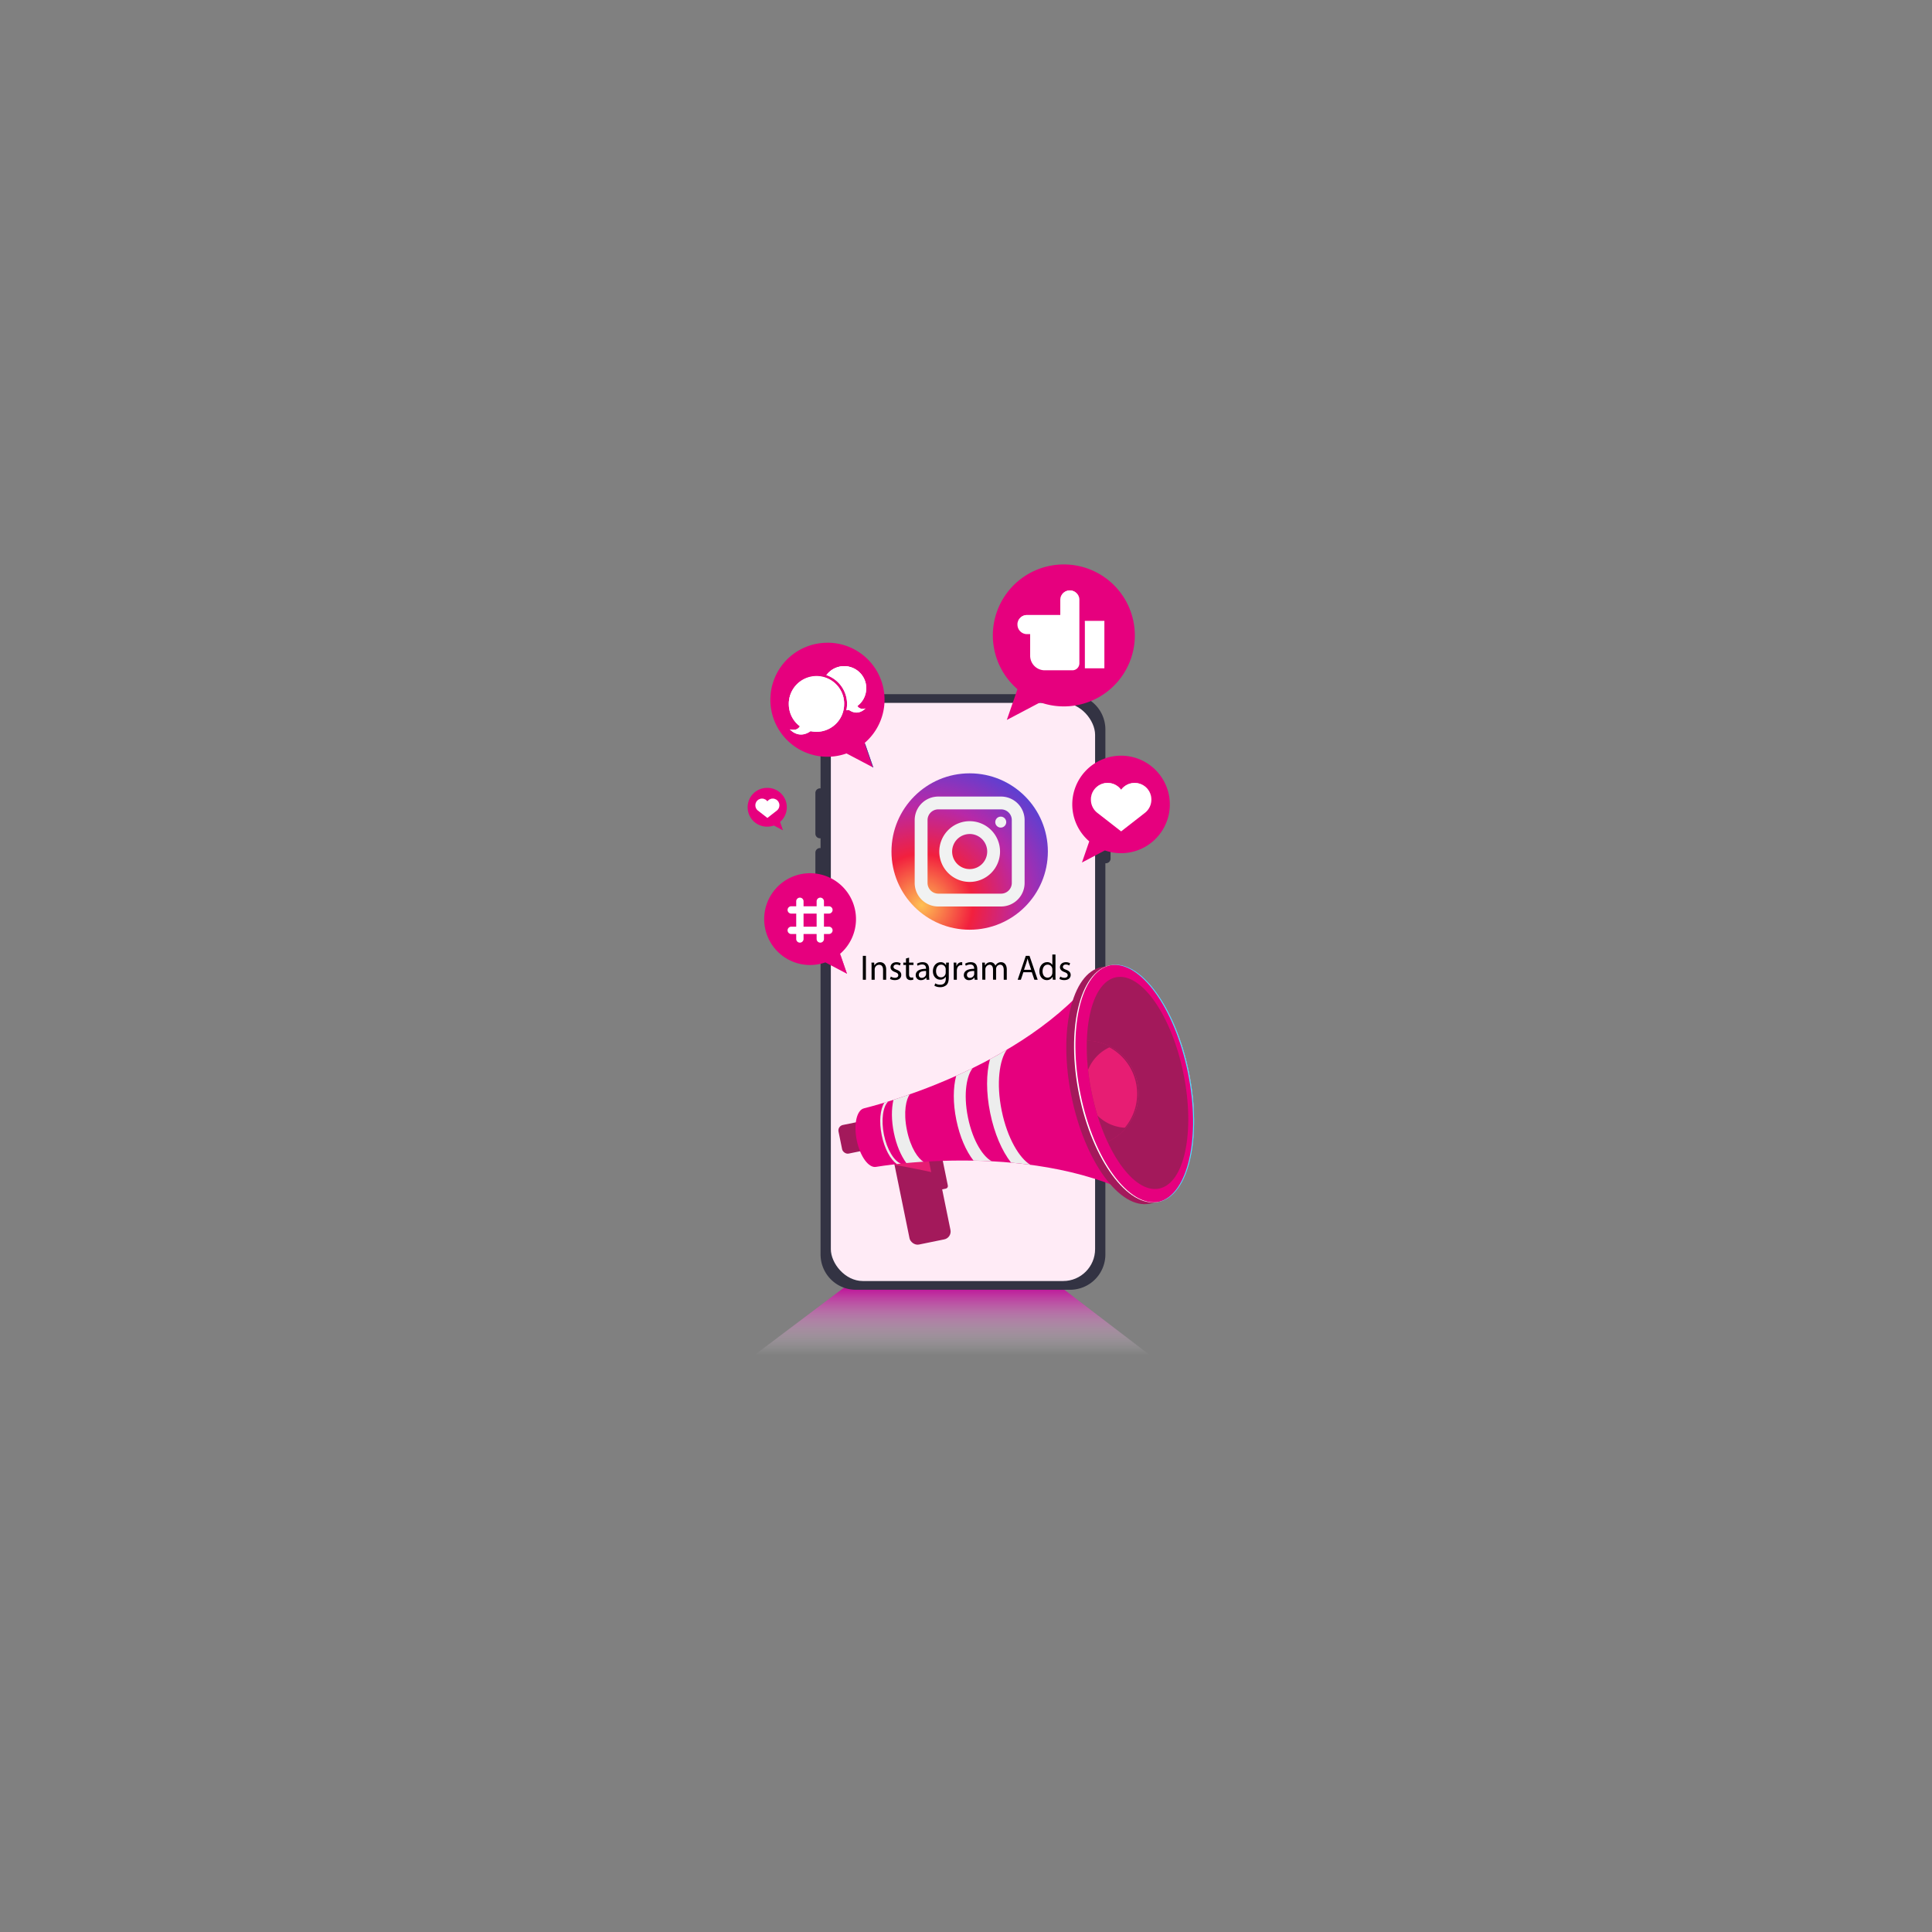 <svg id="Слой_1" data-name="Слой 1" xmlns="http://www.w3.org/2000/svg" xmlns:xlink="http://www.w3.org/1999/xlink" viewBox="0 0 2181.91 2181.91"><rect x="0" y="0" width="2181.91" height="2181.91" fill="#808080" stroke="none"/><defs><style>.cls-1{fill:none;}.cls-2{fill:url(#Безымянный_градиент_12);}.cls-3{fill:#333343;}.cls-4{fill:#ffebf6;}.cls-5{fill:#a3195b;}.cls-6{fill:#e71d73;}.cls-7{fill:#e6007e;}.cls-8{fill:#00a2ff;}.cls-9{fill:#ededed;}.cls-10{fill:#fff;}.cls-11{fill:#3eecff;}.cls-12{clip-path:url(#clip-path);}.cls-13{fill:#0050a8;}.cls-14{fill:#d7f2ff;}.cls-15{fill:url(#radial-gradient);}.cls-16{fill:#f1f2f2;}</style><linearGradient id="Безымянный_градиент_12" x1="1075.19" y1="1426.56" x2="1075.19" y2="1530.48" gradientUnits="userSpaceOnUse"><stop offset="0.23" stop-color="#bf0095"/><stop offset="1" stop-color="#fff" stop-opacity="0"/></linearGradient><clipPath id="clip-path"><ellipse class="cls-1" cx="1284.66" cy="1223.03" rx="52.94" ry="121.78" transform="translate(-218.69 281.71) rotate(-11.54)"/></clipPath><radialGradient id="radial-gradient" cx="1040.82" cy="1022.26" r="174.86" gradientUnits="userSpaceOnUse"><stop offset="0" stop-color="#fec053"/><stop offset="0.33" stop-color="#f2203e"/><stop offset="0.65" stop-color="#b729a8"/><stop offset="1" stop-color="#5342d6"/></radialGradient></defs><polygon class="cls-2" points="1180.31 1440.02 1074.75 1432.01 1074.75 1428.15 1062.31 1430.39 1028.18 1425.96 1030.02 1436.2 970 1441.51 833.35 1544.45 1049.46 1544.45 1074.75 1544.45 1317.03 1544.45 1180.31 1440.02"/><path class="cls-3" d="M1249,890.32h-.63V823.86a39.91,39.91,0,0,0-39.9-39.91H966.6a39.9,39.9,0,0,0-39.9,39.91v66.46h-.64a5.21,5.21,0,0,0-5.21,5.21v46a5.21,5.21,0,0,0,5.21,5.21h.64v11h-.64a5.21,5.21,0,0,0-5.21,5.21v46a5.21,5.21,0,0,0,5.21,5.21h.64V1416.7a39.9,39.9,0,0,0,39.9,39.9h241.86a39.9,39.9,0,0,0,39.9-39.9V974.91h.63a5.21,5.21,0,0,0,5.21-5.21V895.53A5.21,5.21,0,0,0,1249,890.32Z"/><rect class="cls-4" x="938.31" y="793.82" width="298.44" height="652.91" rx="36.05"/><rect class="cls-5" x="948.32" y="1264.7" width="67.4" height="32.96" rx="6.29" transform="translate(-236.44 222.34) rotate(-11.54)"/><rect class="cls-5" x="1015.16" y="1270.97" width="47.18" height="133.03" rx="9" transform="translate(-246.53 234.8) rotate(-11.54)"/><path class="cls-6" d="M1044.87,1301l-8.78-.49-25.89,15s25,4.31,50.22,10.11c-4-16.07-7.47-22-7.47-22S1053.64,1301.5,1044.87,1301Z"/><rect class="cls-5" x="1051.87" y="1303.83" width="15.37" height="39.86" rx="2.93" transform="translate(-243.44 238.77) rotate(-11.54)"/><path class="cls-7" d="M1296.43,1184.3s-28.7-43.64-54.37-88.7c-84.76,113.45-266.09,156-266.09,156v.06c-8.36,1.7-12.11,17.88-8.39,36.13s13.52,31.65,21.88,30h0c1.48-.26,184-31.66,305.9,39.2,5.95-51.52,15.26-102.92,15.26-102.92l-26-31Z"/><path class="cls-8" d="M1284.91,1224.16l25.62,30.55c.08-.46.13-.72.13-.72l-25.56-30.47Z"/><path class="cls-9" d="M1027.52,1235.86c-6.67,2.35-12.89,4.43-18.51,6.23-2.36,10.29-2.37,23.18.47,37.12s7.89,25.75,14.08,34.29c5.86-.55,12.37-1.07,19.41-1.52-5.73-3.22-14.52-15-18.75-35.77S1023.48,1241,1027.52,1235.86Z"/><path class="cls-9" d="M1003.17,1243.93c-1.51.47-3,.92-4.39,1.34-4.75,7.53-6.17,21.36-3,36.75s9.81,27.47,17.11,32.56l4.51-.48c-7.64-2.75-15.75-16-19.13-32.59S997.15,1249.37,1003.17,1243.93Z"/><path class="cls-9" d="M1098.6,1206.17q-9.49,4.65-18.72,8.78c-3.54,13.34-3.73,30.81.16,49.86s10.89,35,19.36,45.88c6.7.12,13.58.36,20.6.72-9.17-4.67-21.2-21.87-26.8-49.29S1092,1214,1098.6,1206.17Z"/><path class="cls-9" d="M1137.1,1185.46q-9.54,5.64-19.07,10.74c-4.29,16.16-4.5,37.5.26,60.8s13.28,42.79,23.55,56q10.73,1,21.68,2.4c-12.07-7.31-25.82-29.58-32.24-61S1128.8,1196.86,1137.1,1185.46Z"/><ellipse class="cls-5" cx="1271.28" cy="1225.76" rx="62.48" ry="136.37" transform="translate(-219.51 279.09) rotate(-11.54)"/><ellipse class="cls-10" cx="1280.74" cy="1223.83" rx="63.28" ry="136.37" transform="translate(-218.93 280.94) rotate(-11.54)"/><ellipse class="cls-7" cx="1281.53" cy="1223.67" rx="62.48" ry="136.37" transform="translate(-218.88 281.09) rotate(-11.54)"/><path class="cls-11" d="M1254.25,1090.06l-.57.15c33.68-6.18,72.94,47.82,87.92,121.2s0,138.44-33.37,146c.19,0,.38,0,.58-.09,33.8-6.9,49-72.32,33.93-146.11S1288.05,1083.16,1254.25,1090.06Z"/><ellipse class="cls-5" cx="1284.66" cy="1223.03" rx="52.94" ry="121.78" transform="translate(-218.69 281.71) rotate(-11.54)"/><g class="cls-12"><circle class="cls-6" cx="1226.18" cy="1234.97" r="59.69" transform="translate(-514.12 1228.75) rotate(-45)"/><path class="cls-5" d="M1226.31,1235.6a47.67,47.67,0,0,1,27.88-53.34,59.71,59.71,0,1,0,17.41,91.41A47.64,47.64,0,0,1,1226.31,1235.6Z"/><path class="cls-5" d="M1214.24,1176.49c-.31.06-.61.14-.92.21a59.67,59.67,0,0,1,23.87,116.92l.93-.16a59.69,59.69,0,0,0-23.88-117Z"/></g><path class="cls-7" d="M1266.15,853.45a55,55,0,0,0-36,96.73l-8.23,23.89,25.89-13.64a55.06,55.06,0,1,0,18.33-107Z"/><path class="cls-10" d="M1300.29,903.1A18.88,18.88,0,0,0,1266.15,892a18.88,18.88,0,1,0-26.55,26.25h0l26.55,20.68,26.55-20.68h0A18.84,18.84,0,0,0,1300.29,903.1Z"/><path class="cls-10" d="M1250.91,884.73a18.86,18.86,0,0,1,15.24,7.76,18.87,18.87,0,0,1,34.12,10.85c0-.08,0-.16,0-.24A18.88,18.88,0,0,0,1266.15,892,18.88,18.88,0,0,0,1232,903.1c0,.08,0,.16,0,.24A18.89,18.89,0,0,1,1250.91,884.73Z"/><path class="cls-7" d="M866.65,889.8A21.87,21.87,0,0,1,881,928.23l3.27,9.49-10.29-5.42a21.67,21.67,0,0,1-7.28,1.27,21.89,21.89,0,1,1,0-43.77Z"/><path class="cls-10" d="M853.09,909.52a7.5,7.5,0,0,1,13.56-4.42,7.5,7.5,0,1,1,10.54,10.43h0l-10.54,8.22-10.55-8.22h0A7.49,7.49,0,0,1,853.09,909.52Z"/><path class="cls-10" d="M872.7,902.23a7.46,7.46,0,0,0-6.05,3.08,7.5,7.5,0,0,0-13.56,4.31v-.1a7.5,7.5,0,0,1,13.56-4.42,7.5,7.5,0,0,1,13.56,4.42.34.34,0,0,1,0,.1A7.5,7.5,0,0,0,872.7,902.23Z"/><path class="cls-7" d="M1201.45,637.46a80.14,80.14,0,0,0-52.38,140.83l-12,34.77,37.68-19.86a80.16,80.16,0,1,0,26.69-155.74Z"/><rect class="cls-10" x="1225.2" y="701.38" width="22.03" height="53.37"/><rect class="cls-10" x="1225.2" y="701.38" width="22.03" height="0.86"/><path class="cls-10" d="M1208.22,666.82a10.78,10.78,0,0,0-10.78,10.78v17h-37.59a10.78,10.78,0,0,0,0,21.56h3.56v24.35A16.48,16.48,0,0,0,1179.89,757h31.22a7.89,7.89,0,0,0,7.89-7.9V677.6A10.78,10.78,0,0,0,1208.22,666.82Z"/><path class="cls-10" d="M1159.85,695.13h37.59v-.55h-37.59a10.78,10.78,0,0,0-10.78,10.78c0,.1,0,.18,0,.28A10.77,10.77,0,0,1,1159.85,695.13Z"/><path class="cls-10" d="M1208.22,666.82a10.78,10.78,0,0,0-10.78,10.78v.55a10.78,10.78,0,0,1,21.56,0v-.55A10.78,10.78,0,0,0,1208.22,666.82Z"/><path class="cls-7" d="M934.57,725.85a64.34,64.34,0,0,1,42.06,113.07l9.63,27.92L956,850.9a64.37,64.37,0,1,1-21.43-125Z"/><path class="cls-13" d="M977,840l9.25,26.84-.6-.32-9-26.18Z"/><path class="cls-14" d="M956.63,795.08a34.53,34.53,0,0,0-23.3-32.63,24.95,24.95,0,1,1,34.94,34.88c1.16,2,3.65,4.15,9,2.77,0,0-7.74,9.25-18.62,1.63a25,25,0,0,1-2.77.44A34.52,34.52,0,0,0,956.63,795.08Z"/><path class="cls-14" d="M922.08,764a31.23,31.23,0,0,0-18.68,56.27c-1.45,2.53-4.58,5.2-11.28,3.48,0,0,9.69,11.57,23.3,2a31.83,31.83,0,0,0,6.66.73,31.26,31.26,0,1,0,0-62.52Z"/><path class="cls-10" d="M956.63,795.08a34.53,34.53,0,0,0-23.3-32.63,24.95,24.95,0,1,1,34.94,34.88c1.16,2,3.65,4.15,9,2.77,0,0-7.74,9.25-18.62,1.63a25,25,0,0,1-2.77.44A34.52,34.52,0,0,0,956.63,795.08Z"/><path class="cls-10" d="M922.08,764a31.23,31.23,0,0,0-18.68,56.27c-1.45,2.53-4.58,5.2-11.28,3.48,0,0,9.69,11.57,23.3,2a31.83,31.83,0,0,0,6.66.73,31.26,31.26,0,1,0,0-62.52Z"/><path class="cls-10" d="M953.34,795.24c0,.12,0,.24,0,.37a31.24,31.24,0,0,0-62.47,0c0-.12,0-.23,0-.34a31.26,31.26,0,1,1,62.51,0Z"/><path class="cls-10" d="M953.34,753.11a24.85,24.85,0,0,0-19.54,9.52c-.16-.06-.31-.13-.47-.18a24.95,24.95,0,0,1,45,14.89c0,.12,0,.22,0,.34A25,25,0,0,0,953.34,753.11Z"/><path class="cls-10" d="M903.08,820.72l.32.27c-1.39,2.4-4.33,4.9-10.41,3.64a12,12,0,0,1-.87-.9C898.4,825.34,901.52,823.09,903.08,820.72Z"/><path class="cls-10" d="M956.63,795.82a34.74,34.74,0,0,1-.62,6.33l-.12,0a34.32,34.32,0,0,0,.72-6.77C956.61,795.54,956.63,795.68,956.63,795.82Z"/><path class="cls-10" d="M968.27,798.06c.11-.08.21-.18.31-.26,1.27,1.85,3.76,3.57,8.7,2.3a10.86,10.86,0,0,1-.9.91C971.66,801.92,969.36,800,968.27,798.06Z"/><path class="cls-7" d="M914.87,986.18a51.82,51.82,0,0,1,33.87,91.06l7.76,22.48-24.37-12.84a51.83,51.83,0,1,1-17.26-100.7Z"/><path class="cls-7" d="M949.05,1078.11l7.45,21.61-.48-.25-7.28-21.09Z"/><path class="cls-10" d="M903.35,1064.57h0a4.15,4.15,0,0,1-4.14-4.14v-42.55a4.15,4.15,0,0,1,4.14-4.13h0a4.15,4.15,0,0,1,4.14,4.13v42.55A4.15,4.15,0,0,1,903.35,1064.57Z"/><path class="cls-10" d="M926.4,1064.57h0a4.15,4.15,0,0,1-4.14-4.14v-42.55a4.15,4.15,0,0,1,4.14-4.13h0a4.15,4.15,0,0,1,4.14,4.13v42.55A4.15,4.15,0,0,1,926.4,1064.57Z"/><path class="cls-10" d="M940.29,1050.68h0a4.15,4.15,0,0,1-4.14,4.14H893.6a4.15,4.15,0,0,1-4.14-4.14h0a4.15,4.15,0,0,1,4.14-4.13h42.55A4.15,4.15,0,0,1,940.29,1050.68Z"/><path class="cls-10" d="M940.29,1027.63h0a4.15,4.15,0,0,1-4.14,4.14H893.6a4.15,4.15,0,0,1-4.14-4.14h0a4.15,4.15,0,0,1,4.14-4.13h42.55A4.15,4.15,0,0,1,940.29,1027.63Z"/><circle class="cls-15" cx="1095.1" cy="961.67" r="88.31"/><path class="cls-16" d="M1130.61,1023.75h-71A26.6,26.6,0,0,1,1033,997.17v-71a26.6,26.6,0,0,1,26.57-26.57h71a26.6,26.6,0,0,1,26.57,26.57v71A26.6,26.6,0,0,1,1130.61,1023.75Zm-71-109.67a12.09,12.09,0,0,0-12.07,12.08v71a12.09,12.09,0,0,0,12.07,12.08h71a12.09,12.09,0,0,0,12.07-12.08v-71a12.09,12.09,0,0,0-12.07-12.08Z"/><path class="cls-16" d="M1095.1,996a34.3,34.3,0,1,1,34.3-34.3A34.34,34.34,0,0,1,1095.1,996Zm0-54.1a19.8,19.8,0,1,0,19.8,19.8A19.82,19.82,0,0,0,1095.1,941.87Z"/><path class="cls-16" d="M1136.38,928.45a6.18,6.18,0,1,1-6.18-6.18A6.18,6.18,0,0,1,1136.38,928.45Z"/><path d="M977.93,1079.49v27h-3.48v-27Z"/><path d="M984.3,1092.34c0-2,0-3.64-.16-5.24h3.13l.2,3.2h.08a7.12,7.12,0,0,1,6.41-3.64c2.68,0,6.84,1.6,6.84,8.25v11.57h-3.52v-11.17c0-3.13-1.16-5.73-4.49-5.73a5,5,0,0,0-4.72,3.61,5.06,5.06,0,0,0-.24,1.64v11.65H984.3Z"/><path d="M1006.06,1102.88a9.23,9.23,0,0,0,4.64,1.4c2.57,0,3.77-1.28,3.77-2.88s-1-2.61-3.61-3.57c-3.48-1.24-5.13-3.16-5.13-5.49,0-3.12,2.53-5.68,6.69-5.68a9.67,9.67,0,0,1,4.77,1.2l-.88,2.56a7.54,7.54,0,0,0-4-1.12c-2.08,0-3.24,1.2-3.24,2.64,0,1.61,1.16,2.33,3.68,3.29,3.37,1.28,5.09,3,5.09,5.85,0,3.4-2.64,5.8-7.25,5.8a11.11,11.11,0,0,1-5.45-1.32Z"/><path d="M1026.65,1081.53v5.57h5v2.68h-5v10.46c0,2.4.68,3.76,2.64,3.76a7.83,7.83,0,0,0,2-.24l.16,2.64a8.62,8.62,0,0,1-3.12.48,4.9,4.9,0,0,1-3.81-1.48c-1-1-1.36-2.76-1.36-5v-10.58h-3v-2.68h3v-4.65Z"/><path d="M1046.4,1106.48l-.29-2.44H1046a7.21,7.21,0,0,1-5.92,2.88,5.52,5.52,0,0,1-5.93-5.56c0-4.69,4.16-7.25,11.65-7.21v-.4c0-1.61-.44-4.49-4.4-4.49a9.68,9.68,0,0,0-5.05,1.44l-.8-2.32a12.05,12.05,0,0,1,6.37-1.72c5.93,0,7.37,4,7.37,7.93v7.25a27.26,27.26,0,0,0,.32,4.64Zm-.53-9.89c-3.84-.08-8.21.6-8.21,4.37a3.12,3.12,0,0,0,3.33,3.36,4.82,4.82,0,0,0,4.68-3.24,3.68,3.68,0,0,0,.2-1.13Z"/><path d="M1071.67,1087.1c-.08,1.4-.16,3-.16,5.32v11.26c0,4.45-.88,7.17-2.76,8.85a10.29,10.29,0,0,1-7,2.32,12.53,12.53,0,0,1-6.45-1.6l.88-2.68a11,11,0,0,0,5.69,1.52c3.6,0,6.25-1.88,6.25-6.77v-2.16H1068a6.93,6.93,0,0,1-6.17,3.24c-4.81,0-8.25-4.08-8.25-9.45,0-6.57,4.28-10.29,8.73-10.29a6.44,6.44,0,0,1,6,3.36h.08l.16-2.92Zm-3.64,7.65a5,5,0,0,0-.2-1.6,5.08,5.08,0,0,0-4.93-3.73c-3.36,0-5.77,2.84-5.77,7.33,0,3.81,1.93,7,5.73,7a5.16,5.16,0,0,0,4.89-3.6,6.23,6.23,0,0,0,.28-1.89Z"/><path d="M1077.12,1093.15c0-2.29,0-4.25-.16-6.05h3.09l.12,3.8h.16a5.81,5.81,0,0,1,5.37-4.24,3.81,3.81,0,0,1,1,.12v3.32a5.29,5.29,0,0,0-1.2-.12c-2.49,0-4.25,1.88-4.73,4.53a9.91,9.91,0,0,0-.16,1.64v10.33h-3.49Z"/><path d="M1100.76,1106.48l-.28-2.44h-.12a7.23,7.23,0,0,1-5.93,2.88,5.52,5.52,0,0,1-5.93-5.56c0-4.69,4.17-7.25,11.66-7.21v-.4c0-1.61-.44-4.49-4.41-4.49a9.65,9.65,0,0,0-5,1.44l-.81-2.32a12.08,12.08,0,0,1,6.37-1.72c5.93,0,7.37,4,7.37,7.93v7.25a27.26,27.26,0,0,0,.32,4.64Zm-.52-9.89c-3.85-.08-8.21.6-8.21,4.37a3.11,3.11,0,0,0,3.32,3.36,4.82,4.82,0,0,0,4.69-3.24,3.68,3.68,0,0,0,.2-1.13Z"/><path d="M1109.33,1092.34c0-2,0-3.64-.16-5.24h3.09l.16,3.12h.12a6.68,6.68,0,0,1,6.09-3.56,5.72,5.72,0,0,1,5.48,3.88h.08a8.13,8.13,0,0,1,2.17-2.52,6.61,6.61,0,0,1,4.28-1.36c2.57,0,6.37,1.68,6.37,8.41v11.41h-3.44v-11c0-3.73-1.36-6-4.21-6a4.56,4.56,0,0,0-4.16,3.2,5.92,5.92,0,0,0-.28,1.77v12h-3.45v-11.61c0-3.09-1.36-5.33-4-5.33a5.26,5.26,0,0,0-4.65,5.25v11.69h-3.45Z"/><path d="M1155.73,1098l-2.81,8.49h-3.6l9.17-27h4.2l9.22,27h-3.73l-2.88-8.49Zm8.85-2.72-2.65-7.77c-.6-1.76-1-3.37-1.4-4.93h-.08c-.4,1.6-.84,3.25-1.36,4.89l-2.64,7.81Z"/><path d="M1192,1078v23.44c0,1.72,0,3.68.16,5H1189l-.17-3.36h-.08a7.16,7.16,0,0,1-6.6,3.8c-4.69,0-8.3-4-8.3-9.85,0-6.45,4-10.41,8.7-10.41a6.47,6.47,0,0,1,5.84,3h.08V1078Zm-3.53,17a6.21,6.21,0,0,0-.16-1.48,5.18,5.18,0,0,0-5.08-4.09c-3.65,0-5.81,3.2-5.81,7.49,0,3.93,1.92,7.17,5.73,7.17a5.29,5.29,0,0,0,5.16-4.21,6.11,6.11,0,0,0,.16-1.52Z"/><path d="M1197.39,1102.88a9.23,9.23,0,0,0,4.65,1.4c2.56,0,3.76-1.28,3.76-2.88s-1-2.61-3.6-3.57c-3.49-1.24-5.13-3.16-5.13-5.49,0-3.12,2.52-5.68,6.69-5.68a9.66,9.66,0,0,1,4.76,1.2l-.88,2.56a7.53,7.53,0,0,0-4-1.12c-2.08,0-3.25,1.2-3.25,2.64,0,1.61,1.17,2.33,3.69,3.29,3.36,1.28,5.09,3,5.09,5.85,0,3.4-2.65,5.8-7.25,5.8a11.05,11.05,0,0,1-5.45-1.32Z"/></svg>
